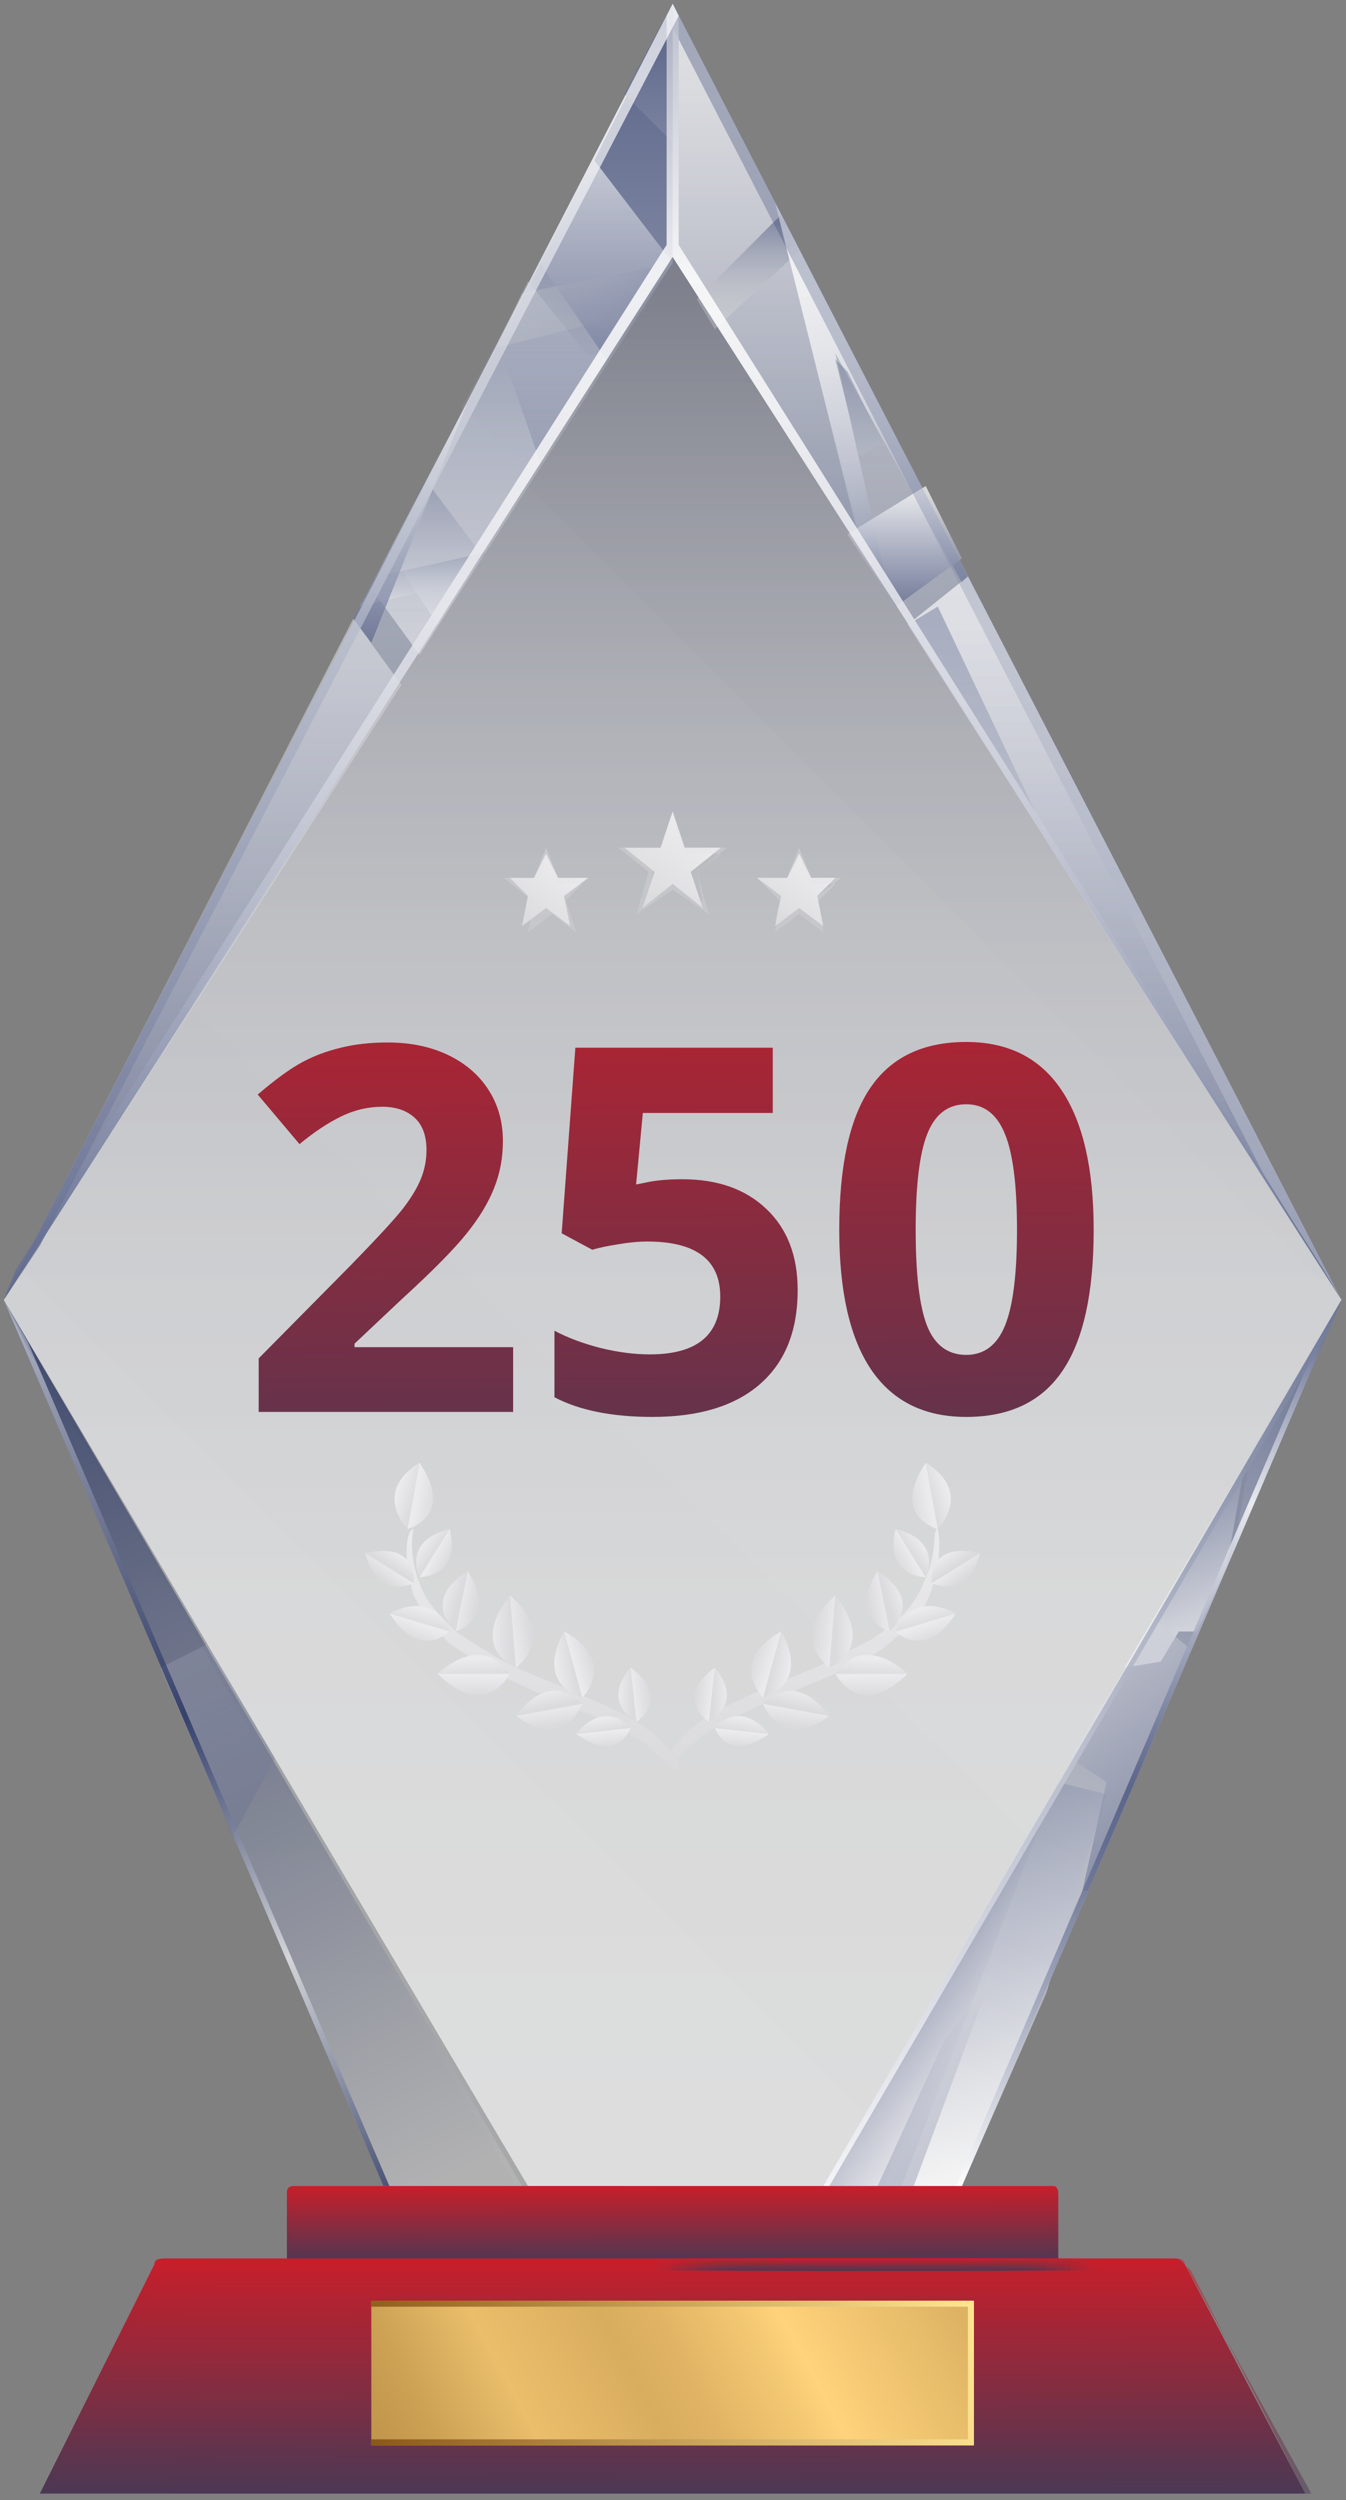 <svg width="132" height="245" viewBox="0 0 132 245" fill="none" xmlns="http://www.w3.org/2000/svg">
<rect x="0" y="0" width="132" height="245" fill="#808080" stroke="none"/>
<path opacity="0.5" d="M94.331 214.233H37.599L0.368 127.386L65.965 0.365L131.562 127.386L94.331 214.233Z" fill="url(#paint0_linear)"/>
<path opacity="0.7" d="M0.368 127.386L65.965 0.365L131.562 127.386L65.965 25.179L0.368 127.386Z" fill="url(#paint1_linear)"/>
<path opacity="0.6" d="M0.368 127.386L51.191 214.233H37.599L0.368 127.386Z" fill="url(#paint2_linear)"/>
<path opacity="0.7" d="M131.56 127.386L80.737 214.233H94.329L131.56 127.386Z" fill="url(#paint3_linear)"/>
<path opacity="0.4" d="M39.372 67.126L34.644 60.627L0.368 127.387L39.372 67.126Z" fill="url(#paint4_linear)"/>
<path opacity="0.4" d="M65.963 0.956V25.769V25.179L84.874 54.718L76.009 19.861L65.963 0.365V0.956Z" fill="url(#paint5_linear)"/>
<path opacity="0.3" d="M41.143 64.172L65.963 25.77L58.281 15.727L36.415 57.673L41.143 64.172Z" fill="url(#paint6_linear)"/>
<path opacity="0.4" d="M89.013 61.217L131.562 127.386L94.922 56.491L89.013 61.217Z" fill="url(#paint7_linear)"/>
<path opacity="0.3" d="M41.143 64.172L65.963 25.77L58.281 15.727L36.415 57.673L41.143 64.172Z" fill="url(#paint8_linear)"/>
<path opacity="0.2" d="M52.371 46.448L65.963 25.77L58.28 15.727L45.279 39.949L52.371 46.448Z" fill="url(#paint9_linear)"/>
<path opacity="0.4" d="M65.964 25.769V0.365L58.282 15.726L65.964 25.769Z" fill="url(#paint10_linear)"/>
<path d="M65.964 25.769V0.365L58.282 15.726L65.964 25.769Z" fill="url(#paint11_linear)"/>
<path opacity="0.3" d="M51.192 28.723L48.828 34.04L63.011 30.495L65.966 25.769L51.192 28.723Z" fill="url(#paint12_linear)"/>
<path opacity="0.3" d="M47.647 54.128L37.01 56.491L35.237 59.445L45.283 57.082L47.647 54.128Z" fill="url(#paint13_linear)"/>
<path opacity="0.6" d="M68.329 29.314L70.102 32.268L78.375 24.588L76.602 21.043L68.329 29.314Z" fill="url(#paint14_linear)"/>
<path opacity="0.8" d="M94.921 56.49L76.011 19.86L84.284 52.945L87.239 58.262L81.92 34.63L94.331 57.08L94.921 56.49Z" fill="url(#paint15_linear)"/>
<path opacity="0.4" d="M89.013 61.217L131.562 127.386L94.922 56.491L89.013 61.217Z" fill="url(#paint16_linear)"/>
<path opacity="0.3" d="M131.561 127.385L118.56 102.572L121.515 112.024L131.561 127.385Z" fill="url(#paint17_linear)"/>
<path opacity="0.6" d="M103.785 174.65L80.737 214.233H94.329L102.603 195.327L108.512 175.831L103.785 174.65Z" fill="url(#paint18_linear)"/>
<path opacity="0.4" d="M120.926 152.199L131.564 127.386L122.699 142.156L120.926 152.199Z" fill="url(#paint19_linear)"/>
<path opacity="0.4" d="M103.194 175.832L80.737 214.234H88.42L103.194 175.832Z" fill="url(#paint20_linear)"/>
<path opacity="0.6" d="M122.104 143.338L110.285 163.425L113.831 162.835L115.604 159.881H117.376L120.331 153.382L122.104 143.338Z" fill="url(#paint21_linear)"/>
<path d="M65.964 13.954V0.365L61.236 9.227L65.964 13.954Z" fill="url(#paint22_linear)"/>
<path opacity="0.3" d="M42.92 61.216L47.057 54.127L41.738 47.037L38.192 54.127L42.92 61.216Z" fill="url(#paint23_linear)"/>
<path opacity="0.5" d="M83.102 36.403L81.92 35.221L82.511 37.585L84.284 44.674L86.648 43.493L83.102 36.403Z" fill="url(#paint24_linear)"/>
<path opacity="0.7" d="M83.103 52.355L87.831 59.445L94.331 54.718L90.785 47.629L83.103 52.355Z" fill="url(#paint25_linear)"/>
<path opacity="0.5" d="M59.466 35.223L65.967 25.77L58.284 15.727L52.966 25.77L59.466 35.223Z" fill="url(#paint26_linear)"/>
<path opacity="0.7" d="M45.872 39.358L34.643 60.627L36.416 62.99L45.872 39.358Z" fill="url(#paint27_linear)"/>
<path opacity="0.5" d="M89.013 61.217L103.196 83.076L91.967 59.445L89.013 61.217Z" fill="url(#paint28_linear)"/>
<path opacity="0.3" d="M51.783 27.542L48.828 33.45L52.965 45.266L58.874 36.404L51.783 27.542Z" fill="url(#paint29_linear)"/>
<path opacity="0.5" d="M113.243 158.697L104.97 172.285L108.516 174.648L106.152 185.283H106.743L116.789 161.651L113.243 158.697Z" fill="url(#paint30_linear)"/>
<path opacity="0.3" d="M89.604 214.234L97.286 193.556L92.558 200.055L86.058 214.234H89.604Z" fill="url(#paint31_linear)"/>
<path opacity="0.3" d="M15.731 163.426L22.823 179.968L26.959 172.288L20.459 161.062L15.731 163.426Z" fill="url(#paint32_linear)"/>
<path opacity="0.6" d="M65.965 25.18L0.368 127.387L51.782 214.234H80.739L131.562 127.387L65.965 25.18Z" fill="url(#paint33_linear)"/>
<path opacity="0.6" d="M2.732 131.522L0.368 127.386L37.599 214.233H38.19L2.732 131.522Z" fill="url(#paint34_linear)"/>
<path opacity="0.2" d="M50.6 214.233H51.191L0.368 127.386L2.732 132.112L50.6 214.233Z" fill="url(#paint35_linear)"/>
<path opacity="0.3" d="M123.879 114.979L131.562 127.386L65.965 0.365L65.374 1.547L123.879 114.979Z" fill="url(#paint36_linear)"/>
<path opacity="0.85" d="M0.368 127.386L1.55 124.432L65.374 23.997V1.547L65.965 0.365L66.556 1.547V23.997L129.789 124.432L131.562 127.386L65.965 25.179L0.368 127.386Z" fill="url(#paint37_linear)"/>
<path opacity="0.8" d="M129.197 131.522L131.561 127.386L94.33 214.233H93.739L129.197 131.522Z" fill="url(#paint38_linear)"/>
<path opacity="0.8" d="M130.378 130.34L131.56 127.386L80.737 214.233H81.328L130.378 130.34Z" fill="url(#paint39_linear)"/>
<path opacity="0.7" d="M66.556 1.547L65.965 0.365L0.368 127.386L3.914 122.069L66.556 1.547Z" fill="url(#paint40_linear)"/>
<g opacity="0.15">
<path opacity="0.15" d="M18.686 98.437L100.83 179.967L131.56 127.386L51.78 47.629L18.686 98.437Z" fill="white"/>
<path opacity="0.15" d="M0.368 127.386L51.782 214.233H80.739L84.876 207.143L2.141 124.432L0.368 127.386Z" fill="white"/>
</g>
<path d="M103.191 221.914H28.729C28.138 221.914 28.138 221.323 28.138 221.323V214.825C28.138 214.234 28.729 214.234 28.729 214.234H103.191C103.782 214.234 103.782 214.825 103.782 214.825V221.323C103.782 221.323 103.782 221.914 103.191 221.914Z" fill="url(#paint41_linear)"/>
<path opacity="0.2" d="M103.191 221.914H28.729C28.138 221.914 28.138 221.323 28.138 221.323V214.825C28.138 214.234 28.729 214.234 28.729 214.234H103.191C103.782 214.234 103.782 214.825 103.782 214.825V221.323C103.782 221.323 103.782 221.914 103.191 221.914Z" fill="url(#paint42_linear)"/>
<path opacity="0.5" d="M103.191 214.234H28.729C28.138 214.234 28.138 214.825 28.138 214.825V221.323C28.138 221.914 28.729 221.914 28.729 221.914V215.415C28.729 214.825 29.32 214.825 29.32 214.825H102.009C102.6 214.825 102.6 215.415 102.6 215.415V221.914C103.191 221.914 103.191 221.323 103.191 221.323V214.825C103.782 214.234 103.782 214.234 103.191 214.234Z" fill="url(#paint43_linear)"/>
<path d="M128.013 244.365H3.911L15.139 221.915C15.139 221.324 15.73 221.324 16.321 221.324H115.012C115.603 221.324 115.603 221.324 116.194 221.915L128.013 244.365Z" fill="url(#paint44_linear)"/>
<path opacity="0.5" d="M16.321 222.506C16.321 221.915 16.912 221.915 17.503 221.915H115.603C116.194 221.915 116.194 221.915 116.785 222.506L128.013 244.365H128.604L116.194 221.915C116.194 221.324 115.603 221.324 115.012 221.324H16.321C15.73 221.324 15.73 221.324 15.139 221.915L3.911 244.365H4.502L16.321 222.506Z" fill="url(#paint45_linear)"/>
<path opacity="0.016" d="M107.917 221.324H64.186V222.506H107.917V221.324Z" fill="url(#paint46_linear)"/>
<path opacity="0.032" d="M107.326 221.324H64.186V222.506H107.326V221.324Z" fill="url(#paint47_linear)"/>
<path opacity="0.048" d="M106.738 221.324H64.78V222.506H106.738V221.324Z" fill="url(#paint48_linear)"/>
<path opacity="0.065" d="M106.736 221.324H65.369V222.506H106.736V221.324Z" fill="url(#paint49_linear)"/>
<path opacity="0.081" d="M106.148 221.324H65.963V222.506H106.148V221.324Z" fill="url(#paint50_linear)"/>
<path opacity="0.097" d="M105.557 221.324H65.963V222.506H105.557V221.324Z" fill="url(#paint51_linear)"/>
<path opacity="0.113" d="M104.964 221.324H66.552V222.506H104.964V221.324Z" fill="url(#paint52_linear)"/>
<path opacity="0.129" d="M104.962 221.324H67.14V222.506H104.962V221.324Z" fill="url(#paint53_linear)"/>
<path opacity="0.145" d="M104.374 221.324H67.734V222.506H104.374V221.324Z" fill="url(#paint54_linear)"/>
<path opacity="0.161" d="M103.781 221.324H68.323V222.506H103.781V221.324Z" fill="url(#paint55_linear)"/>
<path opacity="0.177" d="M103.19 221.324H68.323V222.506H103.19V221.324Z" fill="url(#paint56_linear)"/>
<path opacity="0.194" d="M102.602 221.324H68.918V222.506H102.602V221.324Z" fill="url(#paint57_linear)"/>
<path opacity="0.21" d="M102.6 221.324H69.506V222.506H102.6V221.324Z" fill="url(#paint58_linear)"/>
<path opacity="0.226" d="M102.007 221.324H70.095V222.506H102.007V221.324Z" fill="url(#paint59_linear)"/>
<path opacity="0.242" d="M101.416 221.324H70.095V222.506H101.416V221.324Z" fill="url(#paint60_linear)"/>
<path opacity="0.258" d="M100.828 221.324H70.689V222.506H100.828V221.324Z" fill="url(#paint61_linear)"/>
<path opacity="0.274" d="M100.826 221.324H71.278V222.506H100.826V221.324Z" fill="url(#paint62_linear)"/>
<path opacity="0.29" d="M100.238 221.324H71.872V222.506H100.238V221.324Z" fill="url(#paint63_linear)"/>
<path opacity="0.306" d="M100.236 221.324H72.461V222.506H100.236V221.324Z" fill="url(#paint64_linear)"/>
<path opacity="0.323" d="M99.054 221.324H72.461V222.506H99.054V221.324Z" fill="url(#paint65_linear)"/>
<path opacity="0.339" d="M98.462 221.324H73.05V222.506H98.462V221.324Z" fill="url(#paint66_linear)"/>
<path opacity="0.355" d="M98.464 221.324H73.644V222.506H98.464V221.324Z" fill="url(#paint67_linear)"/>
<path opacity="0.371" d="M97.872 221.324H74.233V222.506H97.872V221.324Z" fill="url(#paint68_linear)"/>
<path opacity="0.387" d="M97.281 221.324H74.233V222.506H97.281V221.324Z" fill="url(#paint69_linear)"/>
<path opacity="0.403" d="M96.692 221.324H74.827V222.506H96.692V221.324Z" fill="url(#paint70_linear)"/>
<path opacity="0.419" d="M96.691 221.324H75.416V222.506H96.691V221.324Z" fill="url(#paint71_linear)"/>
<path opacity="0.435" d="M96.098 221.324H76.005V222.506H96.098V221.324Z" fill="url(#paint72_linear)"/>
<path opacity="0.452" d="M96.1 221.324H76.599V222.506H96.1V221.324Z" fill="url(#paint73_linear)"/>
<path opacity="0.468" d="M94.918 221.324H76.599V222.506H94.918V221.324Z" fill="url(#paint74_linear)"/>
<path opacity="0.484" d="M94.326 221.324H77.188V222.506H94.326V221.324Z" fill="url(#paint75_linear)"/>
<path opacity="0.5" d="M94.328 221.324H77.781V222.506H94.328V221.324Z" fill="url(#paint76_linear)"/>
<path d="M95.511 239.637H36.415V225.458H95.511V239.637Z" fill="url(#paint77_linear)"/>
<path d="M95.511 225.458H36.415V239.637H95.511V225.458ZM94.92 239.047H36.415V226.049H94.92V239.047Z" fill="url(#paint78_linear)"/>
<path d="M40.554 149.834C40.554 149.834 39.963 152.197 41.145 155.151C41.736 156.923 42.918 158.105 44.691 159.877C46.464 161.059 48.236 162.24 50.6 163.422C54.737 165.194 59.465 166.967 62.42 168.739C65.374 170.512 66.556 172.875 66.556 172.875V173.465H65.965C65.965 173.465 65.965 172.875 64.783 172.284C64.192 171.693 63.011 170.512 61.829 169.921C58.874 168.148 54.737 166.967 50.009 164.604C47.645 163.422 45.873 162.24 44.1 161.059C42.327 159.286 41.145 157.514 40.554 156.332C39.372 152.197 39.963 149.834 40.554 149.834C39.963 149.243 39.963 149.243 40.554 149.834C40.554 149.243 40.554 149.834 40.554 149.834Z" fill="url(#paint79_linear)"/>
<path d="M39.965 149.835C39.965 149.835 36.419 146.29 41.147 143.336L39.965 149.835Z" fill="url(#paint80_linear)"/>
<path d="M39.964 149.834C39.964 149.834 44.692 148.652 41.146 143.335L39.964 149.834Z" fill="url(#paint81_linear)"/>
<path d="M41.144 154.561C41.144 154.561 39.371 151.017 44.099 149.835L41.144 154.561Z" fill="url(#paint82_linear)"/>
<path d="M41.141 154.561C41.141 154.561 45.278 154.561 44.096 149.835L41.141 154.561Z" fill="url(#paint83_linear)"/>
<path d="M40.554 155.151C40.554 155.151 37.008 156.924 35.826 152.197L40.554 155.151Z" fill="url(#paint84_linear)"/>
<path d="M40.554 155.15C40.554 155.15 41.145 151.015 35.826 152.196L40.554 155.15Z" fill="url(#paint85_linear)"/>
<path d="M44.691 159.877C44.691 159.877 41.146 156.923 45.873 153.969L44.691 159.877Z" fill="url(#paint86_linear)"/>
<path d="M44.69 159.877C44.69 159.877 48.827 158.695 45.872 153.969L44.69 159.877Z" fill="url(#paint87_linear)"/>
<path d="M44.102 159.878C44.102 159.878 41.147 162.832 38.192 158.105L44.102 159.878Z" fill="url(#paint88_linear)"/>
<path d="M44.102 159.877C44.102 159.877 42.92 155.742 38.193 158.105L44.102 159.877Z" fill="url(#paint89_linear)"/>
<path d="M50.603 163.424C50.603 163.424 45.875 161.651 50.012 156.334L50.603 163.424Z" fill="url(#paint90_linear)"/>
<path d="M50.603 163.423C50.603 163.423 54.74 160.47 50.012 156.334L50.603 163.423Z" fill="url(#paint91_linear)"/>
<path d="M50.01 164.014C50.01 164.014 47.646 168.74 42.918 164.014H50.01Z" fill="url(#paint92_linear)"/>
<path d="M50.01 164.014C50.01 164.014 47.646 159.878 42.919 164.014H50.01Z" fill="url(#paint93_linear)"/>
<path d="M57.101 166.375C57.101 166.375 52.374 165.194 55.328 159.877L57.101 166.375Z" fill="url(#paint94_linear)"/>
<path d="M57.1 166.375C57.1 166.375 60.646 162.83 55.327 159.876L57.1 166.375Z" fill="url(#paint95_linear)"/>
<path d="M57.101 166.968C57.101 166.968 55.328 171.694 50.601 168.149L57.101 166.968Z" fill="url(#paint96_linear)"/>
<path d="M57.101 166.968C57.101 166.968 54.147 163.424 50.601 168.15L57.101 166.968Z" fill="url(#paint97_linear)"/>
<path d="M62.421 168.74C62.421 168.74 58.875 166.967 61.83 163.422L62.421 168.74Z" fill="url(#paint98_linear)"/>
<path d="M62.422 168.739C62.422 168.739 65.968 166.376 61.831 163.422L62.422 168.739Z" fill="url(#paint99_linear)"/>
<path d="M61.829 169.33C61.829 169.33 60.647 172.875 56.51 169.921L61.829 169.33Z" fill="url(#paint100_linear)"/>
<path d="M61.829 169.33C61.829 169.33 59.465 166.376 56.51 169.921L61.829 169.33Z" fill="url(#paint101_linear)"/>
<path d="M91.968 149.833C91.968 149.833 92.558 152.196 91.377 155.741C90.786 157.514 89.604 159.286 87.831 160.468C86.058 162.24 84.285 162.831 81.921 164.012C77.784 165.785 73.057 167.557 70.102 169.329C68.92 169.92 67.738 171.102 67.147 171.693C66.556 172.283 65.965 172.874 65.965 172.874H65.374V172.283C65.374 172.283 66.556 169.92 69.511 168.148C72.466 166.375 77.194 164.603 81.33 162.831C83.103 161.649 85.467 161.058 87.24 159.286C89.013 158.104 90.195 156.332 90.786 154.56C91.968 152.196 91.377 149.833 91.968 149.833C91.377 149.833 91.377 149.242 91.968 149.833C91.968 149.242 91.968 149.242 91.968 149.833Z" fill="url(#paint102_linear)"/>
<path d="M91.967 149.834C91.967 149.834 95.513 146.289 90.785 143.335L91.967 149.834Z" fill="url(#paint103_linear)"/>
<path d="M91.969 149.834C91.969 149.834 87.242 148.653 90.787 143.336L91.969 149.834Z" fill="url(#paint104_linear)"/>
<path d="M90.784 154.561C90.784 154.561 92.557 151.016 87.829 149.834L90.784 154.561Z" fill="url(#paint105_linear)"/>
<path d="M90.783 154.561C90.783 154.561 86.646 154.561 87.828 149.834L90.783 154.561Z" fill="url(#paint106_linear)"/>
<path d="M91.373 155.151C91.373 155.151 94.919 156.923 96.101 152.197L91.373 155.151Z" fill="url(#paint107_linear)"/>
<path d="M91.375 155.15C91.375 155.15 90.784 151.015 96.103 152.196L91.375 155.15Z" fill="url(#paint108_linear)"/>
<path d="M87.24 159.876C87.24 159.876 90.786 156.922 86.058 153.969L87.24 159.876Z" fill="url(#paint109_linear)"/>
<path d="M87.241 159.877C87.241 159.877 83.105 158.695 86.059 153.969L87.241 159.877Z" fill="url(#paint110_linear)"/>
<path d="M87.83 159.878C87.83 159.878 90.785 162.832 93.74 158.105L87.83 159.878Z" fill="url(#paint111_linear)"/>
<path d="M87.83 159.877C87.83 159.877 89.012 155.741 93.74 158.105L87.83 159.877Z" fill="url(#paint112_linear)"/>
<path d="M81.331 163.423C81.331 163.423 86.059 161.651 81.922 156.333L81.331 163.423Z" fill="url(#paint113_linear)"/>
<path d="M81.332 163.423C81.332 163.423 77.196 160.47 81.923 156.334L81.332 163.423Z" fill="url(#paint114_linear)"/>
<path d="M81.92 164.013C81.92 164.013 84.284 168.74 89.012 164.013H81.92Z" fill="url(#paint115_linear)"/>
<path d="M81.92 164.013C81.92 164.013 84.284 159.878 89.012 164.013H81.92Z" fill="url(#paint116_linear)"/>
<path d="M74.833 166.375C74.833 166.375 79.561 165.193 76.606 159.876L74.833 166.375Z" fill="url(#paint117_linear)"/>
<path d="M74.831 166.375C74.831 166.375 71.285 162.83 76.604 159.876L74.831 166.375Z" fill="url(#paint118_linear)"/>
<path d="M74.827 166.967C74.827 166.967 76.6 171.693 81.328 168.149L74.827 166.967Z" fill="url(#paint119_linear)"/>
<path d="M74.828 166.968C74.828 166.968 77.783 163.423 81.329 168.15L74.828 166.968Z" fill="url(#paint120_linear)"/>
<path d="M69.512 168.739C69.512 168.739 73.058 166.966 70.103 163.422L69.512 168.739Z" fill="url(#paint121_linear)"/>
<path d="M69.512 168.739C69.512 168.739 65.966 166.376 70.103 163.422L69.512 168.739Z" fill="url(#paint122_linear)"/>
<path d="M70.101 169.329C70.101 169.329 71.282 172.874 75.419 169.92L70.101 169.329Z" fill="url(#paint123_linear)"/>
<path d="M70.101 169.329C70.101 169.329 72.465 166.375 75.42 169.92L70.101 169.329Z" fill="url(#paint124_linear)"/>
<path d="M65.964 79.531L67.146 83.075H70.692L67.737 85.439L68.919 88.983L65.964 86.62L63.009 88.983L64.191 85.439L61.236 83.075H64.782L65.964 79.531Z" fill="url(#paint125_linear)"/>
<path opacity="0.3" d="M69.512 89.574L65.966 87.211L62.42 89.574L63.602 85.439L60.647 83.076H64.784L65.966 79.531L67.148 83.076H71.285L68.33 85.439L69.512 89.574ZM65.966 86.62L68.921 88.393L68.33 85.439L70.694 83.666H67.148L65.966 80.122L64.784 83.076H61.829L64.193 84.848L63.602 87.802L65.966 86.62Z" fill="url(#paint126_linear)"/>
<path d="M53.551 83.668L54.733 86.031H57.688L55.324 87.803L55.915 90.757L53.551 88.985L51.188 90.757L51.779 87.803L50.006 86.031H52.37L53.551 83.668Z" fill="url(#paint127_linear)"/>
<path opacity="0.3" d="M56.509 91.347L54.145 89.575L51.781 91.347L52.372 88.393L49.417 86.03H52.372L53.554 83.076L54.736 86.03H57.691L55.327 87.802L56.509 91.347ZM53.554 88.984L55.918 90.757L55.327 88.393L57.1 86.621H54.736L53.554 84.258L52.963 86.03H50.599L52.372 87.802L51.781 90.166L53.554 88.984Z" fill="url(#paint128_linear)"/>
<path d="M78.374 83.667L79.556 86.03H81.92L80.147 87.803L80.738 90.757L78.374 88.984L76.011 90.757L76.602 87.803L74.238 86.03H77.193L78.374 83.667Z" fill="url(#paint129_linear)"/>
<path opacity="0.3" d="M80.738 91.347L78.374 89.575L76.011 91.347L76.602 88.393L74.238 86.03H77.193L78.374 83.076L79.556 86.03H82.511L80.147 87.802L80.738 91.347ZM78.374 88.984L80.738 90.756L80.147 88.393L81.92 86.621H79.556L78.374 84.257L77.193 86.03H74.829L76.602 87.802L76.011 90.165L78.374 88.984Z" fill="url(#paint130_linear)"/>
<path d="M50.321 138.365H25.37V133.116L34.33 124.059C36.983 121.34 38.717 119.461 39.53 118.419C40.344 117.361 40.93 116.384 41.288 115.489C41.646 114.594 41.825 113.666 41.825 112.706C41.825 111.274 41.426 110.208 40.629 109.508C39.848 108.808 38.798 108.458 37.48 108.458C36.096 108.458 34.753 108.775 33.451 109.41C32.149 110.045 30.79 110.948 29.374 112.12L25.273 107.262C27.03 105.764 28.487 104.706 29.643 104.088C30.798 103.469 32.06 102.997 33.427 102.672C34.794 102.33 36.324 102.159 38.017 102.159C40.246 102.159 42.216 102.566 43.925 103.38C45.634 104.194 46.96 105.333 47.904 106.798C48.848 108.263 49.32 109.939 49.32 111.827C49.32 113.471 49.027 115.017 48.441 116.466C47.872 117.898 46.977 119.371 45.756 120.885C44.551 122.398 42.419 124.555 39.359 127.354L34.77 131.676V132.018H50.321V138.365ZM66.923 115.562C70.373 115.562 73.116 116.531 75.15 118.468C77.201 120.405 78.227 123.058 78.227 126.427C78.227 130.414 76.998 133.482 74.54 135.631C72.082 137.779 68.567 138.854 63.993 138.854C60.022 138.854 56.815 138.211 54.374 136.925V130.406C55.66 131.09 57.157 131.651 58.866 132.091C60.575 132.514 62.195 132.726 63.725 132.726C68.331 132.726 70.634 130.838 70.634 127.062C70.634 123.465 68.249 121.666 63.48 121.666C62.618 121.666 61.666 121.756 60.624 121.935C59.582 122.097 58.736 122.276 58.085 122.472L55.082 120.86L56.425 102.672H75.785V109.068H63.041L62.382 116.075L63.236 115.904C64.229 115.676 65.458 115.562 66.923 115.562ZM107.255 120.519C107.255 126.752 106.229 131.367 104.179 134.361C102.144 137.356 99.003 138.854 94.755 138.854C90.637 138.854 87.528 137.307 85.429 134.215C83.345 131.122 82.304 126.557 82.304 120.519C82.304 114.22 83.321 109.581 85.356 106.603C87.39 103.608 90.523 102.11 94.755 102.11C98.873 102.11 101.981 103.673 104.081 106.798C106.197 109.923 107.255 114.496 107.255 120.519ZM89.799 120.519C89.799 124.897 90.173 128.038 90.922 129.942C91.687 131.83 92.965 132.774 94.755 132.774C96.513 132.774 97.782 131.814 98.564 129.894C99.345 127.973 99.735 124.848 99.735 120.519C99.735 116.14 99.337 112.999 98.539 111.095C97.758 109.174 96.496 108.214 94.755 108.214C92.981 108.214 91.711 109.174 90.946 111.095C90.181 112.999 89.799 116.14 89.799 120.519Z" fill="url(#paint131_linear)"/>
<defs>
<linearGradient id="paint0_linear" x1="65.965" y1="214.721" x2="65.965" y2="3.323" gradientUnits="userSpaceOnUse">
<stop stop-color="#CFD1D3"/>
<stop offset="0.126" stop-color="#CACCCF"/>
<stop offset="0.27" stop-color="#BCBFC4"/>
<stop offset="0.423" stop-color="#A5A9B1"/>
<stop offset="0.583" stop-color="#858A97"/>
<stop offset="0.748" stop-color="#5C6276"/>
<stop offset="0.915" stop-color="#2A324E"/>
<stop offset="1" stop-color="#0D1637"/>
</linearGradient>
<linearGradient id="paint1_linear" x1="65.965" y1="126.707" x2="65.965" y2="7.986" gradientUnits="userSpaceOnUse">
<stop stop-color="#606A8F"/>
<stop offset="0.645" stop-color="#C5C9D6"/>
<stop offset="1" stop-color="white"/>
</linearGradient>
<linearGradient id="paint2_linear" x1="44.311" y1="213.709" x2="3.381" y2="128.756" gradientUnits="userSpaceOnUse">
<stop stop-color="#B8B8B8"/>
<stop offset="1" stop-color="#07164F"/>
</linearGradient>
<linearGradient id="paint3_linear" x1="87.617" y1="213.709" x2="128.547" y2="128.756" gradientUnits="userSpaceOnUse">
<stop stop-color="white"/>
<stop offset="0.355" stop-color="#C5C9D6"/>
<stop offset="1" stop-color="#606A8F"/>
</linearGradient>
<linearGradient id="paint4_linear" x1="19.72" y1="126.952" x2="19.72" y2="64.839" gradientUnits="userSpaceOnUse">
<stop stop-color="#707A99"/>
<stop offset="0.407" stop-color="#B0B5C7"/>
<stop offset="0.808" stop-color="#E9EAEF"/>
<stop offset="1" stop-color="white"/>
</linearGradient>
<linearGradient id="paint5_linear" x1="75.308" y1="54.37" x2="75.308" y2="3.595" gradientUnits="userSpaceOnUse">
<stop stop-color="#707A99"/>
<stop offset="0.407" stop-color="#B0B5C7"/>
<stop offset="0.808" stop-color="#E9EAEF"/>
<stop offset="1" stop-color="white"/>
</linearGradient>
<linearGradient id="paint6_linear" x1="51.043" y1="63.973" x2="51.043" y2="18.542" gradientUnits="userSpaceOnUse">
<stop stop-color="white"/>
<stop offset="0.355" stop-color="#C5C9D6"/>
<stop offset="1" stop-color="#606A8F"/>
</linearGradient>
<linearGradient id="paint7_linear" x1="110.407" y1="126.934" x2="110.407" y2="60.965" gradientUnits="userSpaceOnUse">
<stop stop-color="#707A99"/>
<stop offset="0.407" stop-color="#B0B5C7"/>
<stop offset="0.808" stop-color="#E9EAEF"/>
<stop offset="1" stop-color="white"/>
</linearGradient>
<linearGradient id="paint8_linear" x1="51.043" y1="63.973" x2="51.043" y2="18.542" gradientUnits="userSpaceOnUse">
<stop stop-color="white"/>
<stop offset="0.355" stop-color="#C5C9D6"/>
<stop offset="1" stop-color="#606A8F"/>
</linearGradient>
<linearGradient id="paint9_linear" x1="55.597" y1="46.536" x2="55.597" y2="17.574" gradientUnits="userSpaceOnUse">
<stop stop-color="#B7BBCB"/>
<stop offset="1" stop-color="#606A8F"/>
</linearGradient>
<linearGradient id="paint10_linear" x1="61.956" y1="25.789" x2="61.956" y2="-0.063" gradientUnits="userSpaceOnUse">
<stop stop-color="white"/>
<stop offset="0.116" stop-color="#E9EAEF"/>
<stop offset="0.357" stop-color="#B0B4C5"/>
<stop offset="0.699" stop-color="#555F84"/>
<stop offset="1" stop-color="#000F46"/>
</linearGradient>
<linearGradient id="paint11_linear" x1="61.956" y1="214.727" x2="61.956" y2="3.322" gradientUnits="userSpaceOnUse">
<stop stop-color="white"/>
<stop offset="0.157" stop-color="#FBFBFC"/>
<stop offset="0.313" stop-color="#EFF0F3"/>
<stop offset="0.469" stop-color="#DBDDE5"/>
<stop offset="0.626" stop-color="#BFC3D1"/>
<stop offset="0.782" stop-color="#9BA1B7"/>
<stop offset="0.937" stop-color="#6F7897"/>
<stop offset="1" stop-color="#5B6589"/>
</linearGradient>
<linearGradient id="paint12_linear" x1="48.154" y1="31.659" x2="65.812" y2="27.82" gradientUnits="userSpaceOnUse">
<stop stop-color="#CFD1D3"/>
<stop offset="0.186" stop-color="#CBCDD0"/>
<stop offset="0.372" stop-color="#BFC2C9"/>
<stop offset="0.558" stop-color="#ABAFBC"/>
<stop offset="0.744" stop-color="#8F95AA"/>
<stop offset="0.928" stop-color="#6B7493"/>
<stop offset="1" stop-color="#5B6589"/>
</linearGradient>
<linearGradient id="paint13_linear" x1="41.416" y1="59.357" x2="41.416" y2="54.492" gradientUnits="userSpaceOnUse">
<stop stop-color="white"/>
<stop offset="0.355" stop-color="#C5C9D6"/>
<stop offset="1" stop-color="#606A8F"/>
</linearGradient>
<linearGradient id="paint14_linear" x1="73.549" y1="32.121" x2="73.549" y2="21.906" gradientUnits="userSpaceOnUse">
<stop stop-color="#CFD1D3"/>
<stop offset="0.186" stop-color="#CBCDD0"/>
<stop offset="0.372" stop-color="#BFC2C9"/>
<stop offset="0.558" stop-color="#ABAFBC"/>
<stop offset="0.744" stop-color="#8F95AA"/>
<stop offset="0.928" stop-color="#6B7493"/>
<stop offset="1" stop-color="#5B6589"/>
</linearGradient>
<linearGradient id="paint15_linear" x1="82.005" y1="20.888" x2="90.471" y2="61.107" gradientUnits="userSpaceOnUse">
<stop stop-color="white"/>
<stop offset="0.157" stop-color="#FBFBFC"/>
<stop offset="0.313" stop-color="#EFF0F3"/>
<stop offset="0.469" stop-color="#DBDDE5"/>
<stop offset="0.626" stop-color="#BFC3D1"/>
<stop offset="0.782" stop-color="#9BA1B7"/>
<stop offset="0.937" stop-color="#6F7897"/>
<stop offset="1" stop-color="#5B6589"/>
</linearGradient>
<linearGradient id="paint16_linear" x1="110.407" y1="126.934" x2="110.407" y2="60.965" gradientUnits="userSpaceOnUse">
<stop stop-color="#707A99"/>
<stop offset="0.407" stop-color="#B0B5C7"/>
<stop offset="0.808" stop-color="#E9EAEF"/>
<stop offset="1" stop-color="white"/>
</linearGradient>
<linearGradient id="paint17_linear" x1="118.516" y1="103.166" x2="130.539" y2="127.22" gradientUnits="userSpaceOnUse">
<stop stop-color="#9BA1B7"/>
<stop offset="1" stop-color="#606A8F"/>
</linearGradient>
<linearGradient id="paint18_linear" x1="101.428" y1="209.531" x2="88.59" y2="182.886" gradientUnits="userSpaceOnUse">
<stop stop-color="white"/>
<stop offset="0.244" stop-color="#E9EAEF"/>
<stop offset="0.75" stop-color="#B0B5C7"/>
<stop offset="1" stop-color="#9299B1"/>
</linearGradient>
<linearGradient id="paint19_linear" x1="120.737" y1="149.573" x2="130.458" y2="129.102" gradientUnits="userSpaceOnUse">
<stop stop-color="#A2A9BD"/>
<stop offset="1" stop-color="#606A8F"/>
</linearGradient>
<linearGradient id="paint20_linear" x1="96.055" y1="197.383" x2="89.53" y2="193.87" gradientUnits="userSpaceOnUse">
<stop stop-color="#D3D5DD"/>
<stop offset="0.114" stop-color="#C6C8D4"/>
<stop offset="1" stop-color="#606A8F"/>
</linearGradient>
<linearGradient id="paint21_linear" x1="119.458" y1="159.808" x2="113.693" y2="147.841" gradientUnits="userSpaceOnUse">
<stop stop-color="white"/>
<stop offset="0.244" stop-color="#E9EAEF"/>
<stop offset="0.75" stop-color="#B0B5C7"/>
<stop offset="1" stop-color="#9299B1"/>
</linearGradient>
<linearGradient id="paint22_linear" x1="63.563" y1="115.575" x2="63.563" y2="1.999" gradientUnits="userSpaceOnUse">
<stop stop-color="white"/>
<stop offset="0.157" stop-color="#FBFBFC"/>
<stop offset="0.313" stop-color="#EFF0F3"/>
<stop offset="0.469" stop-color="#DBDDE5"/>
<stop offset="0.626" stop-color="#BFC3D1"/>
<stop offset="0.782" stop-color="#9BA1B7"/>
<stop offset="0.937" stop-color="#6F7897"/>
<stop offset="1" stop-color="#5B6589"/>
</linearGradient>
<linearGradient id="paint23_linear" x1="42.66" y1="60.951" x2="42.66" y2="48.117" gradientUnits="userSpaceOnUse">
<stop stop-color="white"/>
<stop offset="0.355" stop-color="#C5C9D6"/>
<stop offset="1" stop-color="#606A8F"/>
</linearGradient>
<linearGradient id="paint24_linear" x1="84.424" y1="44.637" x2="84.424" y2="35.568" gradientUnits="userSpaceOnUse">
<stop stop-color="#B7BCCA"/>
<stop offset="1" stop-color="#737C9C"/>
</linearGradient>
<linearGradient id="paint25_linear" x1="88.669" y1="59.297" x2="88.669" y2="48.401" gradientUnits="userSpaceOnUse">
<stop stop-color="#606A8F"/>
<stop offset="0.645" stop-color="#C5C9D6"/>
<stop offset="1" stop-color="white"/>
</linearGradient>
<linearGradient id="paint26_linear" x1="59.248" y1="34.998" x2="59.248" y2="16.873" gradientUnits="userSpaceOnUse">
<stop stop-color="#606A8F"/>
<stop offset="0.645" stop-color="#C5C9D6"/>
<stop offset="1" stop-color="white"/>
</linearGradient>
<linearGradient id="paint27_linear" x1="40.241" y1="62.819" x2="40.241" y2="40.844" gradientUnits="userSpaceOnUse">
<stop stop-color="#606A8F"/>
<stop offset="0.645" stop-color="#C5C9D6"/>
<stop offset="1" stop-color="white"/>
</linearGradient>
<linearGradient id="paint28_linear" x1="96.233" y1="83.153" x2="96.233" y2="60.759" gradientUnits="userSpaceOnUse">
<stop stop-color="#B7BCCA"/>
<stop offset="1" stop-color="#737C9C"/>
</linearGradient>
<linearGradient id="paint29_linear" x1="53.882" y1="45.305" x2="53.882" y2="28.735" gradientUnits="userSpaceOnUse">
<stop stop-color="#606A8F"/>
<stop offset="0.886" stop-color="#C6C8D4"/>
<stop offset="1" stop-color="#D3D5DD"/>
</linearGradient>
<linearGradient id="paint30_linear" x1="115.095" y1="180.366" x2="106.563" y2="162.655" gradientUnits="userSpaceOnUse">
<stop stop-color="#606A8F"/>
<stop offset="0.886" stop-color="#C6C8D4"/>
<stop offset="1" stop-color="#D3D5DD"/>
</linearGradient>
<linearGradient id="paint31_linear" x1="95.146" y1="210.902" x2="88.932" y2="198.004" gradientUnits="userSpaceOnUse">
<stop stop-color="#606A8F"/>
<stop offset="0.886" stop-color="#C6C8D4"/>
<stop offset="1" stop-color="#D3D5DD"/>
</linearGradient>
<linearGradient id="paint32_linear" x1="25.676" y1="177.992" x2="18.231" y2="162.539" gradientUnits="userSpaceOnUse">
<stop stop-color="#606A8F"/>
<stop offset="1" stop-color="#A5AABD"/>
</linearGradient>
<linearGradient id="paint33_linear" x1="65.965" y1="214.662" x2="65.965" y2="28.045" gradientUnits="userSpaceOnUse">
<stop stop-color="white"/>
<stop offset="0.321" stop-color="#FDFDFD"/>
<stop offset="0.5" stop-color="#F5F5F6"/>
<stop offset="0.644" stop-color="#E7E7EA"/>
<stop offset="0.769" stop-color="#D3D4D9"/>
<stop offset="0.882" stop-color="#BABBC2"/>
<stop offset="0.986" stop-color="#9B9DA7"/>
<stop offset="1" stop-color="#9698A3"/>
</linearGradient>
<linearGradient id="paint34_linear" x1="38.212" y1="214.279" x2="0.608" y2="127.536" gradientUnits="userSpaceOnUse">
<stop stop-color="#07164F"/>
<stop offset="0.259" stop-color="white"/>
<stop offset="0.533" stop-color="#07164F"/>
<stop offset="1" stop-color="white"/>
</linearGradient>
<linearGradient id="paint35_linear" x1="46.055" y1="212.869" x2="5.125" y2="127.915" gradientUnits="userSpaceOnUse">
<stop stop-color="#B8B8B8"/>
<stop offset="1" stop-color="#36426C"/>
</linearGradient>
<linearGradient id="paint36_linear" x1="65.254" y1="2.626" x2="132.107" y2="126.817" gradientUnits="userSpaceOnUse">
<stop stop-color="#18275C"/>
<stop offset="1" stop-color="white"/>
</linearGradient>
<linearGradient id="paint37_linear" x1="65.965" y1="126.707" x2="65.965" y2="1.337" gradientUnits="userSpaceOnUse">
<stop stop-color="#606A8F"/>
<stop offset="0.116" stop-color="#868DAA"/>
<stop offset="0.269" stop-color="#B1B6C8"/>
<stop offset="0.418" stop-color="#D3D6E0"/>
<stop offset="0.559" stop-color="#EBECF1"/>
<stop offset="0.689" stop-color="#FAFAFB"/>
<stop offset="0.796" stop-color="white"/>
<stop offset="1" stop-color="#B9BDCB"/>
</linearGradient>
<linearGradient id="paint38_linear" x1="93.717" y1="214.279" x2="131.32" y2="127.536" gradientUnits="userSpaceOnUse">
<stop stop-color="white"/>
<stop offset="0.107" stop-color="#C7CBD8"/>
<stop offset="0.222" stop-color="#939AB3"/>
<stop offset="0.322" stop-color="#6D7698"/>
<stop offset="0.401" stop-color="#566087"/>
<stop offset="0.451" stop-color="#4D5881"/>
<stop offset="0.497" stop-color="#606A8E"/>
<stop offset="0.59" stop-color="#9198B1"/>
<stop offset="0.72" stop-color="#DFE1E8"/>
<stop offset="0.771" stop-color="white"/>
<stop offset="1" stop-color="#4D5881"/>
</linearGradient>
<linearGradient id="paint39_linear" x1="80.663" y1="214.327" x2="132.168" y2="127.664" gradientUnits="userSpaceOnUse">
<stop stop-color="white"/>
<stop offset="0.192" stop-color="#E9EAEF"/>
<stop offset="0.593" stop-color="#B0B5C7"/>
<stop offset="1" stop-color="#707A99"/>
</linearGradient>
<linearGradient id="paint40_linear" x1="33.453" y1="126.707" x2="33.453" y2="7.986" gradientUnits="userSpaceOnUse">
<stop stop-color="#606A8F"/>
<stop offset="0.645" stop-color="#C5C9D6"/>
<stop offset="1" stop-color="white"/>
</linearGradient>
<linearGradient id="paint41_linear" x1="61.02" y1="213.148" x2="61.029" y2="223.001" gradientUnits="userSpaceOnUse">
<stop stop-color="#D91B24"/>
<stop offset="1" stop-color="#393C5A"/>
</linearGradient>
<linearGradient id="paint42_linear" x1="61.02" y1="213.148" x2="61.029" y2="223.001" gradientUnits="userSpaceOnUse">
<stop stop-color="#D91B24"/>
<stop offset="1" stop-color="#393C5A"/>
</linearGradient>
<linearGradient id="paint43_linear" x1="60.956" y1="213.148" x2="60.965" y2="223.001" gradientUnits="userSpaceOnUse">
<stop stop-color="#D91B24"/>
<stop offset="1" stop-color="#393C5A"/>
</linearGradient>
<linearGradient id="paint44_linear" x1="57.858" y1="218.066" x2="57.909" y2="247.625" gradientUnits="userSpaceOnUse">
<stop stop-color="#D91B24"/>
<stop offset="1" stop-color="#393C5A"/>
</linearGradient>
<linearGradient id="paint45_linear" x1="58.114" y1="218.066" x2="58.166" y2="247.625" gradientUnits="userSpaceOnUse">
<stop stop-color="#D91B24"/>
<stop offset="1" stop-color="#393C5A"/>
</linearGradient>
<linearGradient id="paint46_linear" x1="83.195" y1="221.157" x2="83.196" y2="222.673" gradientUnits="userSpaceOnUse">
<stop stop-color="#D91B24"/>
<stop offset="1" stop-color="#393C5A"/>
</linearGradient>
<linearGradient id="paint47_linear" x1="82.938" y1="221.157" x2="82.939" y2="222.673" gradientUnits="userSpaceOnUse">
<stop stop-color="#D91B24"/>
<stop offset="1" stop-color="#393C5A"/>
</linearGradient>
<linearGradient id="paint48_linear" x1="83.019" y1="221.157" x2="83.019" y2="222.673" gradientUnits="userSpaceOnUse">
<stop stop-color="#D91B24"/>
<stop offset="1" stop-color="#393C5A"/>
</linearGradient>
<linearGradient id="paint49_linear" x1="83.351" y1="221.157" x2="83.351" y2="222.673" gradientUnits="userSpaceOnUse">
<stop stop-color="#D91B24"/>
<stop offset="1" stop-color="#393C5A"/>
</linearGradient>
<linearGradient id="paint50_linear" x1="83.431" y1="221.157" x2="83.431" y2="222.673" gradientUnits="userSpaceOnUse">
<stop stop-color="#D91B24"/>
<stop offset="1" stop-color="#393C5A"/>
</linearGradient>
<linearGradient id="paint51_linear" x1="83.174" y1="221.157" x2="83.175" y2="222.673" gradientUnits="userSpaceOnUse">
<stop stop-color="#D91B24"/>
<stop offset="1" stop-color="#393C5A"/>
</linearGradient>
<linearGradient id="paint52_linear" x1="83.249" y1="221.157" x2="83.25" y2="222.673" gradientUnits="userSpaceOnUse">
<stop stop-color="#D91B24"/>
<stop offset="1" stop-color="#393C5A"/>
</linearGradient>
<linearGradient id="paint53_linear" x1="83.581" y1="221.157" x2="83.582" y2="222.673" gradientUnits="userSpaceOnUse">
<stop stop-color="#D91B24"/>
<stop offset="1" stop-color="#393C5A"/>
</linearGradient>
<linearGradient id="paint54_linear" x1="83.661" y1="221.157" x2="83.662" y2="222.673" gradientUnits="userSpaceOnUse">
<stop stop-color="#D91B24"/>
<stop offset="1" stop-color="#393C5A"/>
</linearGradient>
<linearGradient id="paint55_linear" x1="83.737" y1="221.157" x2="83.737" y2="222.673" gradientUnits="userSpaceOnUse">
<stop stop-color="#D91B24"/>
<stop offset="1" stop-color="#393C5A"/>
</linearGradient>
<linearGradient id="paint56_linear" x1="83.48" y1="221.157" x2="83.48" y2="222.673" gradientUnits="userSpaceOnUse">
<stop stop-color="#D91B24"/>
<stop offset="1" stop-color="#393C5A"/>
</linearGradient>
<linearGradient id="paint57_linear" x1="83.56" y1="221.157" x2="83.561" y2="222.673" gradientUnits="userSpaceOnUse">
<stop stop-color="#D91B24"/>
<stop offset="1" stop-color="#393C5A"/>
</linearGradient>
<linearGradient id="paint58_linear" x1="83.892" y1="221.157" x2="83.893" y2="222.673" gradientUnits="userSpaceOnUse">
<stop stop-color="#D91B24"/>
<stop offset="1" stop-color="#393C5A"/>
</linearGradient>
<linearGradient id="paint59_linear" x1="83.967" y1="221.157" x2="83.967" y2="222.673" gradientUnits="userSpaceOnUse">
<stop stop-color="#D91B24"/>
<stop offset="1" stop-color="#393C5A"/>
</linearGradient>
<linearGradient id="paint60_linear" x1="83.71" y1="221.157" x2="83.71" y2="222.673" gradientUnits="userSpaceOnUse">
<stop stop-color="#D91B24"/>
<stop offset="1" stop-color="#393C5A"/>
</linearGradient>
<linearGradient id="paint61_linear" x1="83.79" y1="221.157" x2="83.791" y2="222.673" gradientUnits="userSpaceOnUse">
<stop stop-color="#D91B24"/>
<stop offset="1" stop-color="#393C5A"/>
</linearGradient>
<linearGradient id="paint62_linear" x1="84.123" y1="221.157" x2="84.123" y2="222.673" gradientUnits="userSpaceOnUse">
<stop stop-color="#D91B24"/>
<stop offset="1" stop-color="#393C5A"/>
</linearGradient>
<linearGradient id="paint63_linear" x1="84.203" y1="221.157" x2="84.203" y2="222.673" gradientUnits="userSpaceOnUse">
<stop stop-color="#D91B24"/>
<stop offset="1" stop-color="#393C5A"/>
</linearGradient>
<linearGradient id="paint64_linear" x1="84.535" y1="221.157" x2="84.535" y2="222.673" gradientUnits="userSpaceOnUse">
<stop stop-color="#D91B24"/>
<stop offset="1" stop-color="#393C5A"/>
</linearGradient>
<linearGradient id="paint65_linear" x1="84.021" y1="221.157" x2="84.022" y2="222.673" gradientUnits="userSpaceOnUse">
<stop stop-color="#D91B24"/>
<stop offset="1" stop-color="#393C5A"/>
</linearGradient>
<linearGradient id="paint66_linear" x1="84.097" y1="221.157" x2="84.097" y2="222.673" gradientUnits="userSpaceOnUse">
<stop stop-color="#D91B24"/>
<stop offset="1" stop-color="#393C5A"/>
</linearGradient>
<linearGradient id="paint67_linear" x1="84.433" y1="221.157" x2="84.434" y2="222.673" gradientUnits="userSpaceOnUse">
<stop stop-color="#D91B24"/>
<stop offset="1" stop-color="#393C5A"/>
</linearGradient>
<linearGradient id="paint68_linear" x1="84.509" y1="221.157" x2="84.51" y2="222.673" gradientUnits="userSpaceOnUse">
<stop stop-color="#D91B24"/>
<stop offset="1" stop-color="#393C5A"/>
</linearGradient>
<linearGradient id="paint69_linear" x1="84.252" y1="221.157" x2="84.253" y2="222.673" gradientUnits="userSpaceOnUse">
<stop stop-color="#D91B24"/>
<stop offset="1" stop-color="#393C5A"/>
</linearGradient>
<linearGradient id="paint70_linear" x1="84.332" y1="221.157" x2="84.332" y2="222.673" gradientUnits="userSpaceOnUse">
<stop stop-color="#D91B24"/>
<stop offset="1" stop-color="#393C5A"/>
</linearGradient>
<linearGradient id="paint71_linear" x1="84.665" y1="221.157" x2="84.665" y2="222.673" gradientUnits="userSpaceOnUse">
<stop stop-color="#D91B24"/>
<stop offset="1" stop-color="#393C5A"/>
</linearGradient>
<linearGradient id="paint72_linear" x1="84.739" y1="221.157" x2="84.74" y2="222.673" gradientUnits="userSpaceOnUse">
<stop stop-color="#D91B24"/>
<stop offset="1" stop-color="#393C5A"/>
</linearGradient>
<linearGradient id="paint73_linear" x1="85.076" y1="221.157" x2="85.077" y2="222.673" gradientUnits="userSpaceOnUse">
<stop stop-color="#D91B24"/>
<stop offset="1" stop-color="#393C5A"/>
</linearGradient>
<linearGradient id="paint74_linear" x1="84.562" y1="221.157" x2="84.563" y2="222.673" gradientUnits="userSpaceOnUse">
<stop stop-color="#D91B24"/>
<stop offset="1" stop-color="#393C5A"/>
</linearGradient>
<linearGradient id="paint75_linear" x1="84.638" y1="221.157" x2="84.639" y2="222.673" gradientUnits="userSpaceOnUse">
<stop stop-color="#D91B24"/>
<stop offset="1" stop-color="#393C5A"/>
</linearGradient>
<linearGradient id="paint76_linear" x1="84.974" y1="221.157" x2="84.975" y2="222.673" gradientUnits="userSpaceOnUse">
<stop stop-color="#D91B24"/>
<stop offset="1" stop-color="#393C5A"/>
</linearGradient>
<linearGradient id="paint77_linear" x1="92.533" y1="218.7" x2="34.949" y2="249.172" gradientUnits="userSpaceOnUse">
<stop stop-color="#D8AE60"/>
<stop offset="0.275" stop-color="#FFD37B"/>
<stop offset="0.322" stop-color="#F4C973"/>
<stop offset="0.438" stop-color="#E0B464"/>
<stop offset="0.514" stop-color="#D8AD5E"/>
<stop offset="0.686" stop-color="#EABE6B"/>
<stop offset="0.707" stop-color="#E4B967"/>
<stop offset="0.816" stop-color="#CDA255"/>
<stop offset="0.916" stop-color="#BE944B"/>
<stop offset="1" stop-color="#B98F47"/>
</linearGradient>
<linearGradient id="paint78_linear" x1="95.741" y1="226.554" x2="36.429" y2="238.906" gradientUnits="userSpaceOnUse">
<stop stop-color="#FFE591"/>
<stop offset="0.315" stop-color="#DDBC6E"/>
<stop offset="1" stop-color="#8B5917"/>
</linearGradient>
<linearGradient id="paint79_linear" x1="53.163" y1="149.157" x2="53.163" y2="173.163" gradientUnits="userSpaceOnUse">
<stop stop-color="#EBEBED"/>
<stop offset="1" stop-color="#DBDBDE"/>
</linearGradient>
<linearGradient id="paint80_linear" x1="39.055" y1="146.12" x2="40.824" y2="146.684" gradientUnits="userSpaceOnUse">
<stop stop-color="#EBEBED"/>
<stop offset="1" stop-color="#DBDBDE"/>
</linearGradient>
<linearGradient id="paint81_linear" x1="40.864" y1="146.706" x2="42.795" y2="147.053" gradientUnits="userSpaceOnUse">
<stop stop-color="#EBEBED"/>
<stop offset="1" stop-color="#DBDBDE"/>
</linearGradient>
<linearGradient id="paint82_linear" x1="41.308" y1="151.515" x2="42.522" y2="152.41" gradientUnits="userSpaceOnUse">
<stop stop-color="#EBEBED"/>
<stop offset="1" stop-color="#DBDBDE"/>
</linearGradient>
<linearGradient id="paint83_linear" x1="42.545" y1="152.438" x2="43.944" y2="153.209" gradientUnits="userSpaceOnUse">
<stop stop-color="#EBEBED"/>
<stop offset="1" stop-color="#DBDBDE"/>
</linearGradient>
<linearGradient id="paint84_linear" x1="38.439" y1="153.524" x2="37.49" y2="154.739" gradientUnits="userSpaceOnUse">
<stop stop-color="#EBEBED"/>
<stop offset="1" stop-color="#DBDBDE"/>
</linearGradient>
<linearGradient id="paint85_linear" x1="39.211" y1="152.345" x2="38.418" y2="153.555" gradientUnits="userSpaceOnUse">
<stop stop-color="#EBEBED"/>
<stop offset="0.999" stop-color="#DBDBDE"/>
</linearGradient>
<linearGradient id="paint86_linear" x1="43.44" y1="156.159" x2="44.994" y2="156.666" gradientUnits="userSpaceOnUse">
<stop stop-color="#EBEBED"/>
<stop offset="1" stop-color="#DBDBDE"/>
</linearGradient>
<linearGradient id="paint87_linear" x1="45.029" y1="156.686" x2="46.728" y2="157.003" gradientUnits="userSpaceOnUse">
<stop stop-color="#EBEBED"/>
<stop offset="1" stop-color="#DBDBDE"/>
</linearGradient>
<linearGradient id="paint88_linear" x1="41.178" y1="159.198" x2="40.617" y2="160.768" gradientUnits="userSpaceOnUse">
<stop stop-color="#EBEBED"/>
<stop offset="1" stop-color="#DBDBDE"/>
</linearGradient>
<linearGradient id="paint89_linear" x1="41.571" y1="157.725" x2="41.166" y2="159.238" gradientUnits="userSpaceOnUse">
<stop stop-color="#EBEBED"/>
<stop offset="0.999" stop-color="#DBDBDE"/>
</linearGradient>
<linearGradient id="paint90_linear" x1="48.147" y1="160.179" x2="50.005" y2="160.167" gradientUnits="userSpaceOnUse">
<stop stop-color="#EBEBED"/>
<stop offset="1" stop-color="#DBDBDE"/>
</linearGradient>
<linearGradient id="paint91_linear" x1="50.051" y1="160.176" x2="51.992" y2="159.908" gradientUnits="userSpaceOnUse">
<stop stop-color="#EBEBED"/>
<stop offset="1" stop-color="#DBDBDE"/>
</linearGradient>
<linearGradient id="paint92_linear" x1="46.802" y1="164.259" x2="46.76" y2="166.146" gradientUnits="userSpaceOnUse">
<stop stop-color="#EBEBED"/>
<stop offset="1" stop-color="#DBDBDE"/>
</linearGradient>
<linearGradient id="paint93_linear" x1="46.697" y1="162.53" x2="46.804" y2="164.307" gradientUnits="userSpaceOnUse">
<stop stop-color="#EBEBED"/>
<stop offset="0.999" stop-color="#DBDBDE"/>
</linearGradient>
<linearGradient id="paint94_linear" x1="54.504" y1="163.28" x2="56.245" y2="162.998" gradientUnits="userSpaceOnUse">
<stop stop-color="#EBEBED"/>
<stop offset="1" stop-color="#DBDBDE"/>
</linearGradient>
<linearGradient id="paint95_linear" x1="56.289" y1="162.999" x2="58.07" y2="162.465" gradientUnits="userSpaceOnUse">
<stop stop-color="#EBEBED"/>
<stop offset="1" stop-color="#DBDBDE"/>
</linearGradient>
<linearGradient id="paint96_linear" x1="53.84" y1="167.306" x2="54.075" y2="169.082" gradientUnits="userSpaceOnUse">
<stop stop-color="#EBEBED"/>
<stop offset="1" stop-color="#DBDBDE"/>
</linearGradient>
<linearGradient id="paint97_linear" x1="53.489" y1="165.698" x2="53.849" y2="167.352" gradientUnits="userSpaceOnUse">
<stop stop-color="#EBEBED"/>
<stop offset="0.999" stop-color="#DBDBDE"/>
</linearGradient>
<linearGradient id="paint98_linear" x1="60.57" y1="166.164" x2="62.059" y2="166.203" gradientUnits="userSpaceOnUse">
<stop stop-color="#EBEBED"/>
<stop offset="1" stop-color="#DBDBDE"/>
</linearGradient>
<linearGradient id="paint99_linear" x1="62.097" y1="166.211" x2="63.662" y2="166.048" gradientUnits="userSpaceOnUse">
<stop stop-color="#EBEBED"/>
<stop offset="1" stop-color="#DBDBDE"/>
</linearGradient>
<linearGradient id="paint100_linear" x1="59.235" y1="169.751" x2="59.359" y2="171.26" gradientUnits="userSpaceOnUse">
<stop stop-color="#EBEBED"/>
<stop offset="1" stop-color="#DBDBDE"/>
</linearGradient>
<linearGradient id="paint101_linear" x1="59.006" y1="168.379" x2="59.24" y2="169.789" gradientUnits="userSpaceOnUse">
<stop stop-color="#EBEBED"/>
<stop offset="0.999" stop-color="#DBDBDE"/>
</linearGradient>
<linearGradient id="paint102_linear" x1="78.77" y1="149.156" x2="78.77" y2="173.163" gradientUnits="userSpaceOnUse">
<stop stop-color="#EBEBED"/>
<stop offset="1" stop-color="#DBDBDE"/>
</linearGradient>
<linearGradient id="paint103_linear" x1="92.877" y1="146.119" x2="91.108" y2="146.683" gradientUnits="userSpaceOnUse">
<stop stop-color="#EBEBED"/>
<stop offset="1" stop-color="#DBDBDE"/>
</linearGradient>
<linearGradient id="paint104_linear" x1="91.07" y1="146.707" x2="89.139" y2="147.054" gradientUnits="userSpaceOnUse">
<stop stop-color="#EBEBED"/>
<stop offset="1" stop-color="#DBDBDE"/>
</linearGradient>
<linearGradient id="paint105_linear" x1="90.62" y1="151.514" x2="89.405" y2="152.409" gradientUnits="userSpaceOnUse">
<stop stop-color="#EBEBED"/>
<stop offset="1" stop-color="#DBDBDE"/>
</linearGradient>
<linearGradient id="paint106_linear" x1="89.38" y1="152.437" x2="87.98" y2="153.209" gradientUnits="userSpaceOnUse">
<stop stop-color="#EBEBED"/>
<stop offset="1" stop-color="#DBDBDE"/>
</linearGradient>
<linearGradient id="paint107_linear" x1="93.487" y1="153.523" x2="94.437" y2="154.739" gradientUnits="userSpaceOnUse">
<stop stop-color="#EBEBED"/>
<stop offset="1" stop-color="#DBDBDE"/>
</linearGradient>
<linearGradient id="paint108_linear" x1="92.718" y1="152.345" x2="93.511" y2="153.555" gradientUnits="userSpaceOnUse">
<stop stop-color="#EBEBED"/>
<stop offset="0.999" stop-color="#DBDBDE"/>
</linearGradient>
<linearGradient id="paint109_linear" x1="88.492" y1="156.158" x2="86.937" y2="156.665" gradientUnits="userSpaceOnUse">
<stop stop-color="#EBEBED"/>
<stop offset="1" stop-color="#DBDBDE"/>
</linearGradient>
<linearGradient id="paint110_linear" x1="86.902" y1="156.686" x2="85.203" y2="157.003" gradientUnits="userSpaceOnUse">
<stop stop-color="#EBEBED"/>
<stop offset="1" stop-color="#DBDBDE"/>
</linearGradient>
<linearGradient id="paint111_linear" x1="90.753" y1="159.198" x2="91.315" y2="160.767" gradientUnits="userSpaceOnUse">
<stop stop-color="#EBEBED"/>
<stop offset="1" stop-color="#DBDBDE"/>
</linearGradient>
<linearGradient id="paint112_linear" x1="90.361" y1="157.724" x2="90.766" y2="159.238" gradientUnits="userSpaceOnUse">
<stop stop-color="#EBEBED"/>
<stop offset="0.999" stop-color="#DBDBDE"/>
</linearGradient>
<linearGradient id="paint113_linear" x1="83.786" y1="160.178" x2="81.929" y2="160.166" gradientUnits="userSpaceOnUse">
<stop stop-color="#EBEBED"/>
<stop offset="1" stop-color="#DBDBDE"/>
</linearGradient>
<linearGradient id="paint114_linear" x1="81.884" y1="160.176" x2="79.944" y2="159.908" gradientUnits="userSpaceOnUse">
<stop stop-color="#EBEBED"/>
<stop offset="1" stop-color="#DBDBDE"/>
</linearGradient>
<linearGradient id="paint115_linear" x1="85.128" y1="164.259" x2="85.17" y2="166.146" gradientUnits="userSpaceOnUse">
<stop stop-color="#EBEBED"/>
<stop offset="1" stop-color="#DBDBDE"/>
</linearGradient>
<linearGradient id="paint116_linear" x1="85.233" y1="162.529" x2="85.126" y2="164.307" gradientUnits="userSpaceOnUse">
<stop stop-color="#EBEBED"/>
<stop offset="0.999" stop-color="#DBDBDE"/>
</linearGradient>
<linearGradient id="paint117_linear" x1="77.43" y1="163.279" x2="75.689" y2="162.997" gradientUnits="userSpaceOnUse">
<stop stop-color="#EBEBED"/>
<stop offset="1" stop-color="#DBDBDE"/>
</linearGradient>
<linearGradient id="paint118_linear" x1="75.642" y1="162.999" x2="73.861" y2="162.465" gradientUnits="userSpaceOnUse">
<stop stop-color="#EBEBED"/>
<stop offset="1" stop-color="#DBDBDE"/>
</linearGradient>
<linearGradient id="paint119_linear" x1="78.088" y1="167.306" x2="77.853" y2="169.082" gradientUnits="userSpaceOnUse">
<stop stop-color="#EBEBED"/>
<stop offset="1" stop-color="#DBDBDE"/>
</linearGradient>
<linearGradient id="paint120_linear" x1="78.44" y1="165.698" x2="78.08" y2="167.352" gradientUnits="userSpaceOnUse">
<stop stop-color="#EBEBED"/>
<stop offset="0.999" stop-color="#DBDBDE"/>
</linearGradient>
<linearGradient id="paint121_linear" x1="71.363" y1="166.163" x2="69.873" y2="166.203" gradientUnits="userSpaceOnUse">
<stop stop-color="#EBEBED"/>
<stop offset="1" stop-color="#DBDBDE"/>
</linearGradient>
<linearGradient id="paint122_linear" x1="69.837" y1="166.212" x2="68.272" y2="166.048" gradientUnits="userSpaceOnUse">
<stop stop-color="#EBEBED"/>
<stop offset="1" stop-color="#DBDBDE"/>
</linearGradient>
<linearGradient id="paint123_linear" x1="72.695" y1="169.75" x2="72.571" y2="171.26" gradientUnits="userSpaceOnUse">
<stop stop-color="#EBEBED"/>
<stop offset="1" stop-color="#DBDBDE"/>
</linearGradient>
<linearGradient id="paint124_linear" x1="72.924" y1="168.378" x2="72.69" y2="169.788" gradientUnits="userSpaceOnUse">
<stop stop-color="#EBEBED"/>
<stop offset="0.999" stop-color="#DBDBDE"/>
</linearGradient>
<linearGradient id="paint125_linear" x1="68.287" y1="81.952" x2="63.095" y2="88.599" gradientUnits="userSpaceOnUse">
<stop stop-color="#EBEBED"/>
<stop offset="1" stop-color="#DBDBDE"/>
</linearGradient>
<linearGradient id="paint126_linear" x1="65.966" y1="78.778" x2="65.966" y2="89.213" gradientUnits="userSpaceOnUse">
<stop stop-color="#EBEBED"/>
<stop offset="1" stop-color="#DBDBDE"/>
</linearGradient>
<linearGradient id="paint127_linear" x1="55.499" y1="85.244" x2="51.385" y2="90.511" gradientUnits="userSpaceOnUse">
<stop stop-color="#EBEBED"/>
<stop offset="1" stop-color="#DBDBDE"/>
</linearGradient>
<linearGradient id="paint128_linear" x1="53.66" y1="82.728" x2="53.66" y2="90.998" gradientUnits="userSpaceOnUse">
<stop stop-color="#EBEBED"/>
<stop offset="1" stop-color="#DBDBDE"/>
</linearGradient>
<linearGradient id="paint129_linear" x1="80.109" y1="85.242" x2="75.993" y2="90.512" gradientUnits="userSpaceOnUse">
<stop stop-color="#EBEBED"/>
<stop offset="1" stop-color="#DBDBDE"/>
</linearGradient>
<linearGradient id="paint130_linear" x1="78.269" y1="82.727" x2="78.269" y2="90.998" gradientUnits="userSpaceOnUse">
<stop stop-color="#EBEBED"/>
<stop offset="1" stop-color="#DBDBDE"/>
</linearGradient>
<linearGradient id="paint131_linear" x1="60.752" y1="75.748" x2="61.397" y2="162.982" gradientUnits="userSpaceOnUse">
<stop stop-color="#D91B24"/>
<stop offset="1" stop-color="#393C5A"/>
</linearGradient>
</defs>
</svg>
